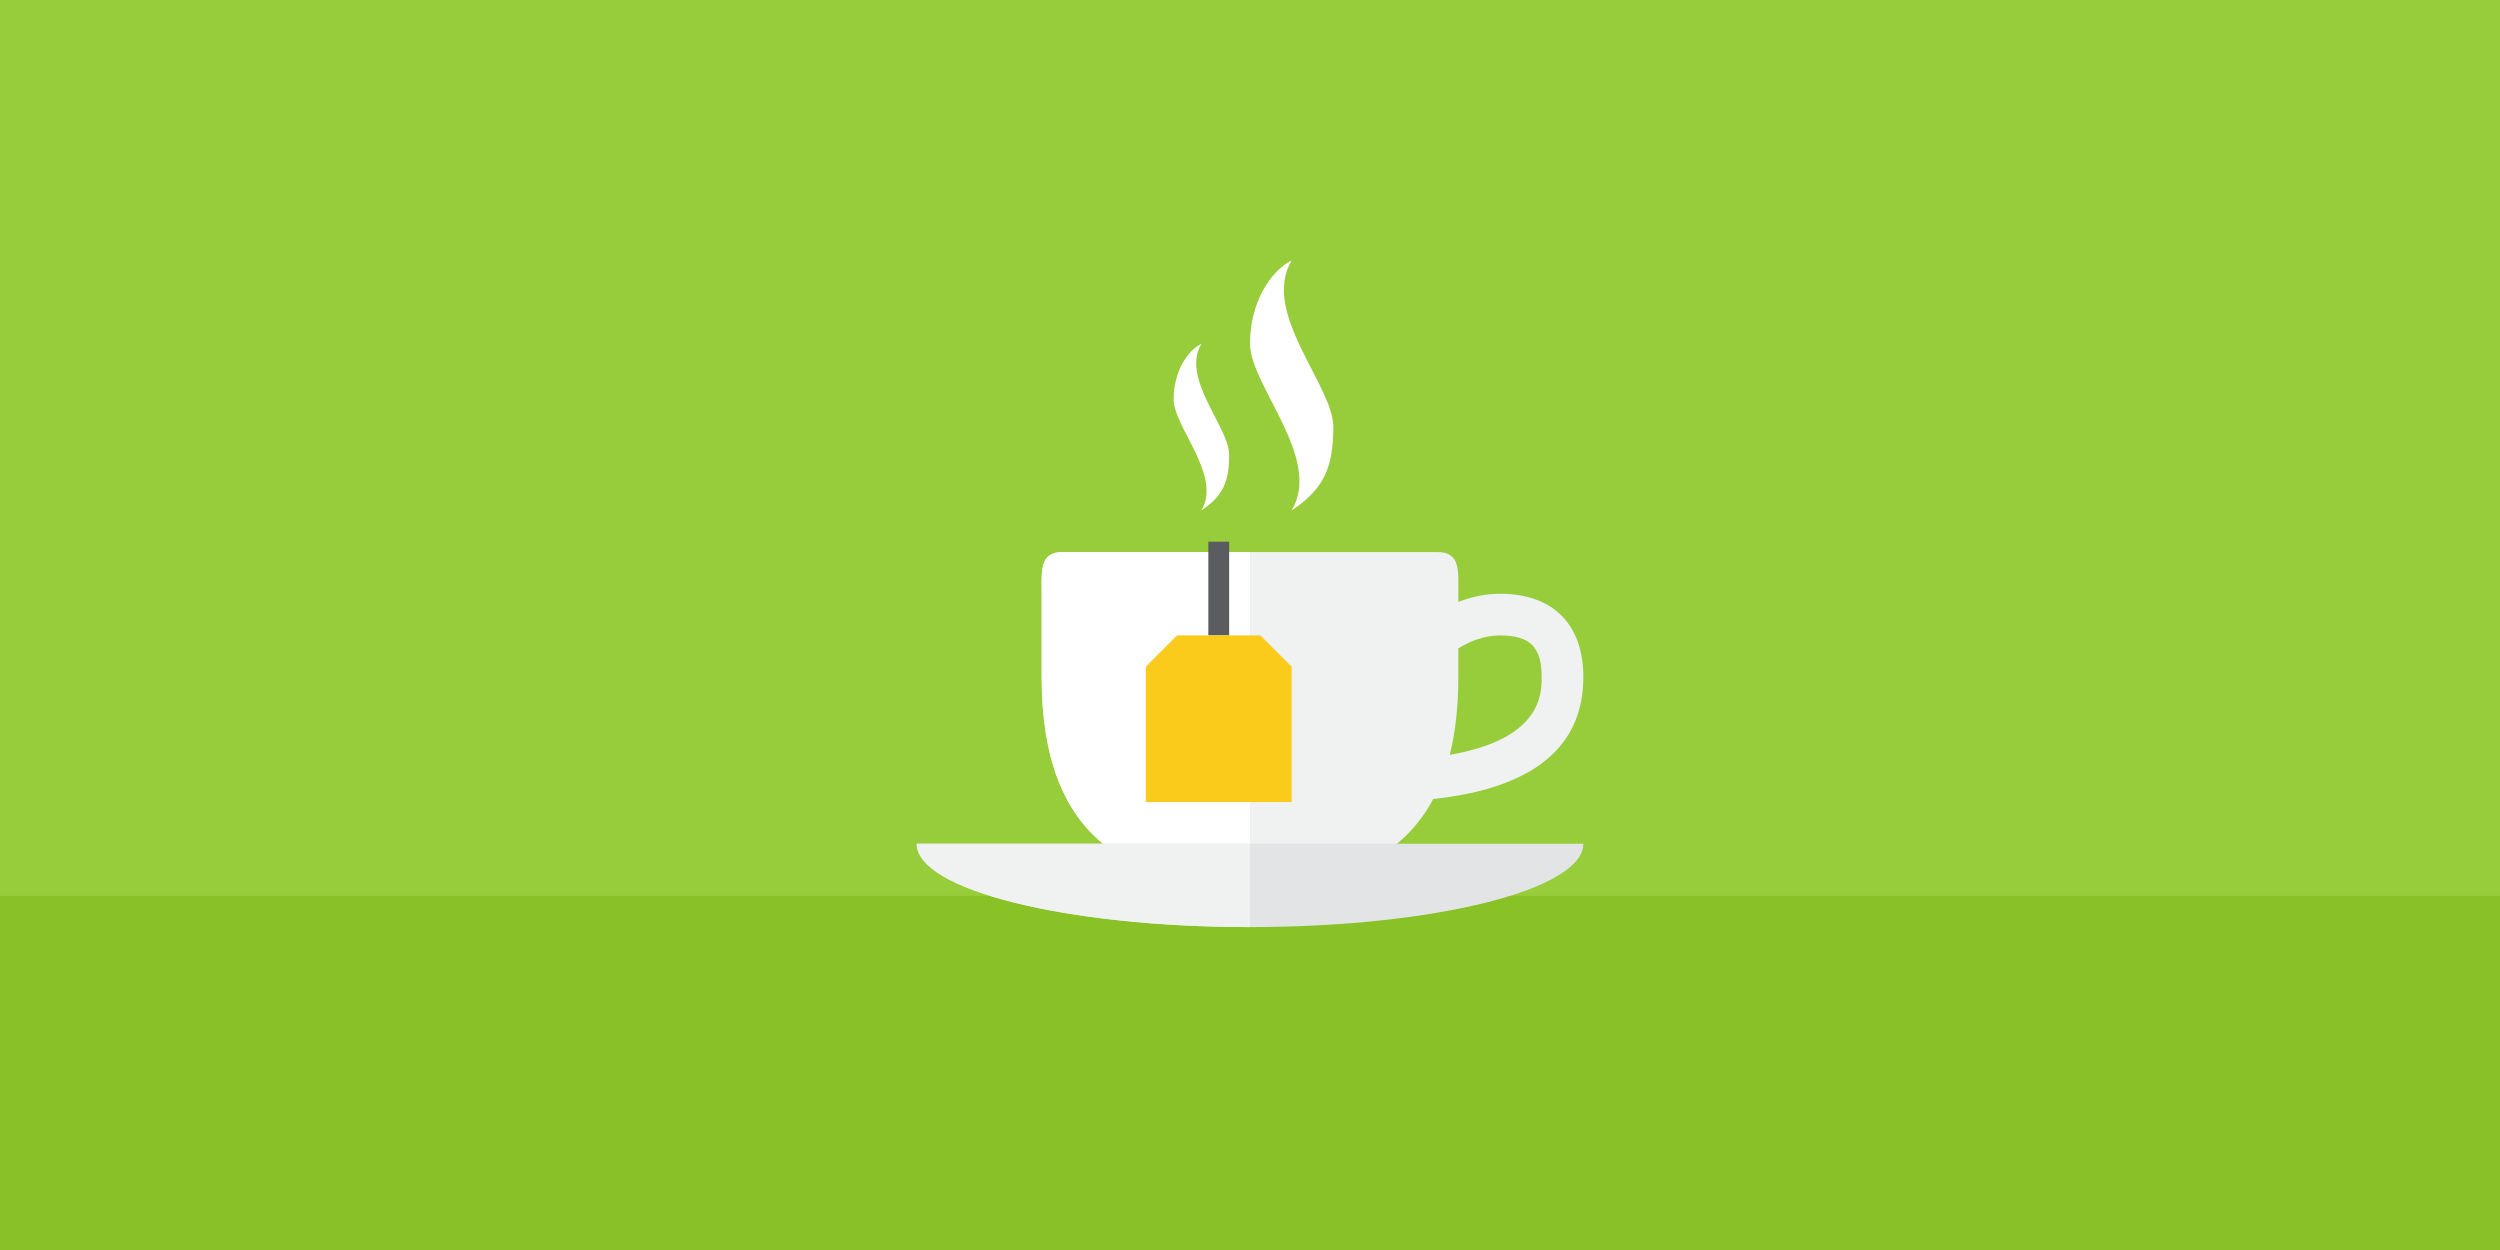 <svg width="240" height="120" viewBox="0 0 240 120" xmlns="http://www.w3.org/2000/svg"><title>tea</title><desc>Created with Sketch.</desc><g fill="none" fill-rule="evenodd"><g><g><g><g fill="#97CC3B"><path d="M0 0h240v120H0z"/></g><path fill="#89C226" d="M0 86h240v34H0z"/><g><path d="M139.178 72.46c.532-2.133.822-4.6.822-7.46v-2.76c1.01-.62 2.42-1.24 4-1.24 2.88 0 4 1.12 4 4 0 1.618-.026 5.948-8.822 7.46M144 57c-1.48 0-2.83.33-4 .79V57c0-2.21.21-4-2-4h-36c-2.21 0-2 1.79-2 4v8c0 16 8.936 19.908 20 20 7.607-.063 14.208-1.93 17.59-8.292C147.154 75.672 152 71.748 152 65c0-5.08-2.92-8-8-8" fill="#F0F1F1"/><path d="M102 53c-2.21 0-2 1.79-2 4v8c0 16 8.936 19.907 20 20V53h-18z" fill="#fff"/><path d="M128 41c0-4-7-11-4-16-2 1-4 4-4 8s7 11 4 16c3-2 4-4 4-8" fill="#fff"/><path d="M118 43.667c0-2.667-4.667-7.333-2.667-10.667-1.333.667-2.666 2.667-2.666 5.334 0 2.666 4.666 7.333 2.666 10.666 2-1.333 2.667-2.666 2.667-5.333" fill="#fff"/><path d="M118 61h-2v-9h2v9z" fill="#5B5C5F"/><path d="M113 61h8l3 3v13h-14V64l3-3z" fill="#FACB1B"/><path d="M88 81c0 4.418 14.327 8 32 8 17.673 0 32-3.582 32-8H88z" fill="#E2E4E5"/><path d="M88 81c0 4.418 14.327 8 32 8v-8H88z" fill="#F0F1F1"/></g></g></g></g></g></svg>